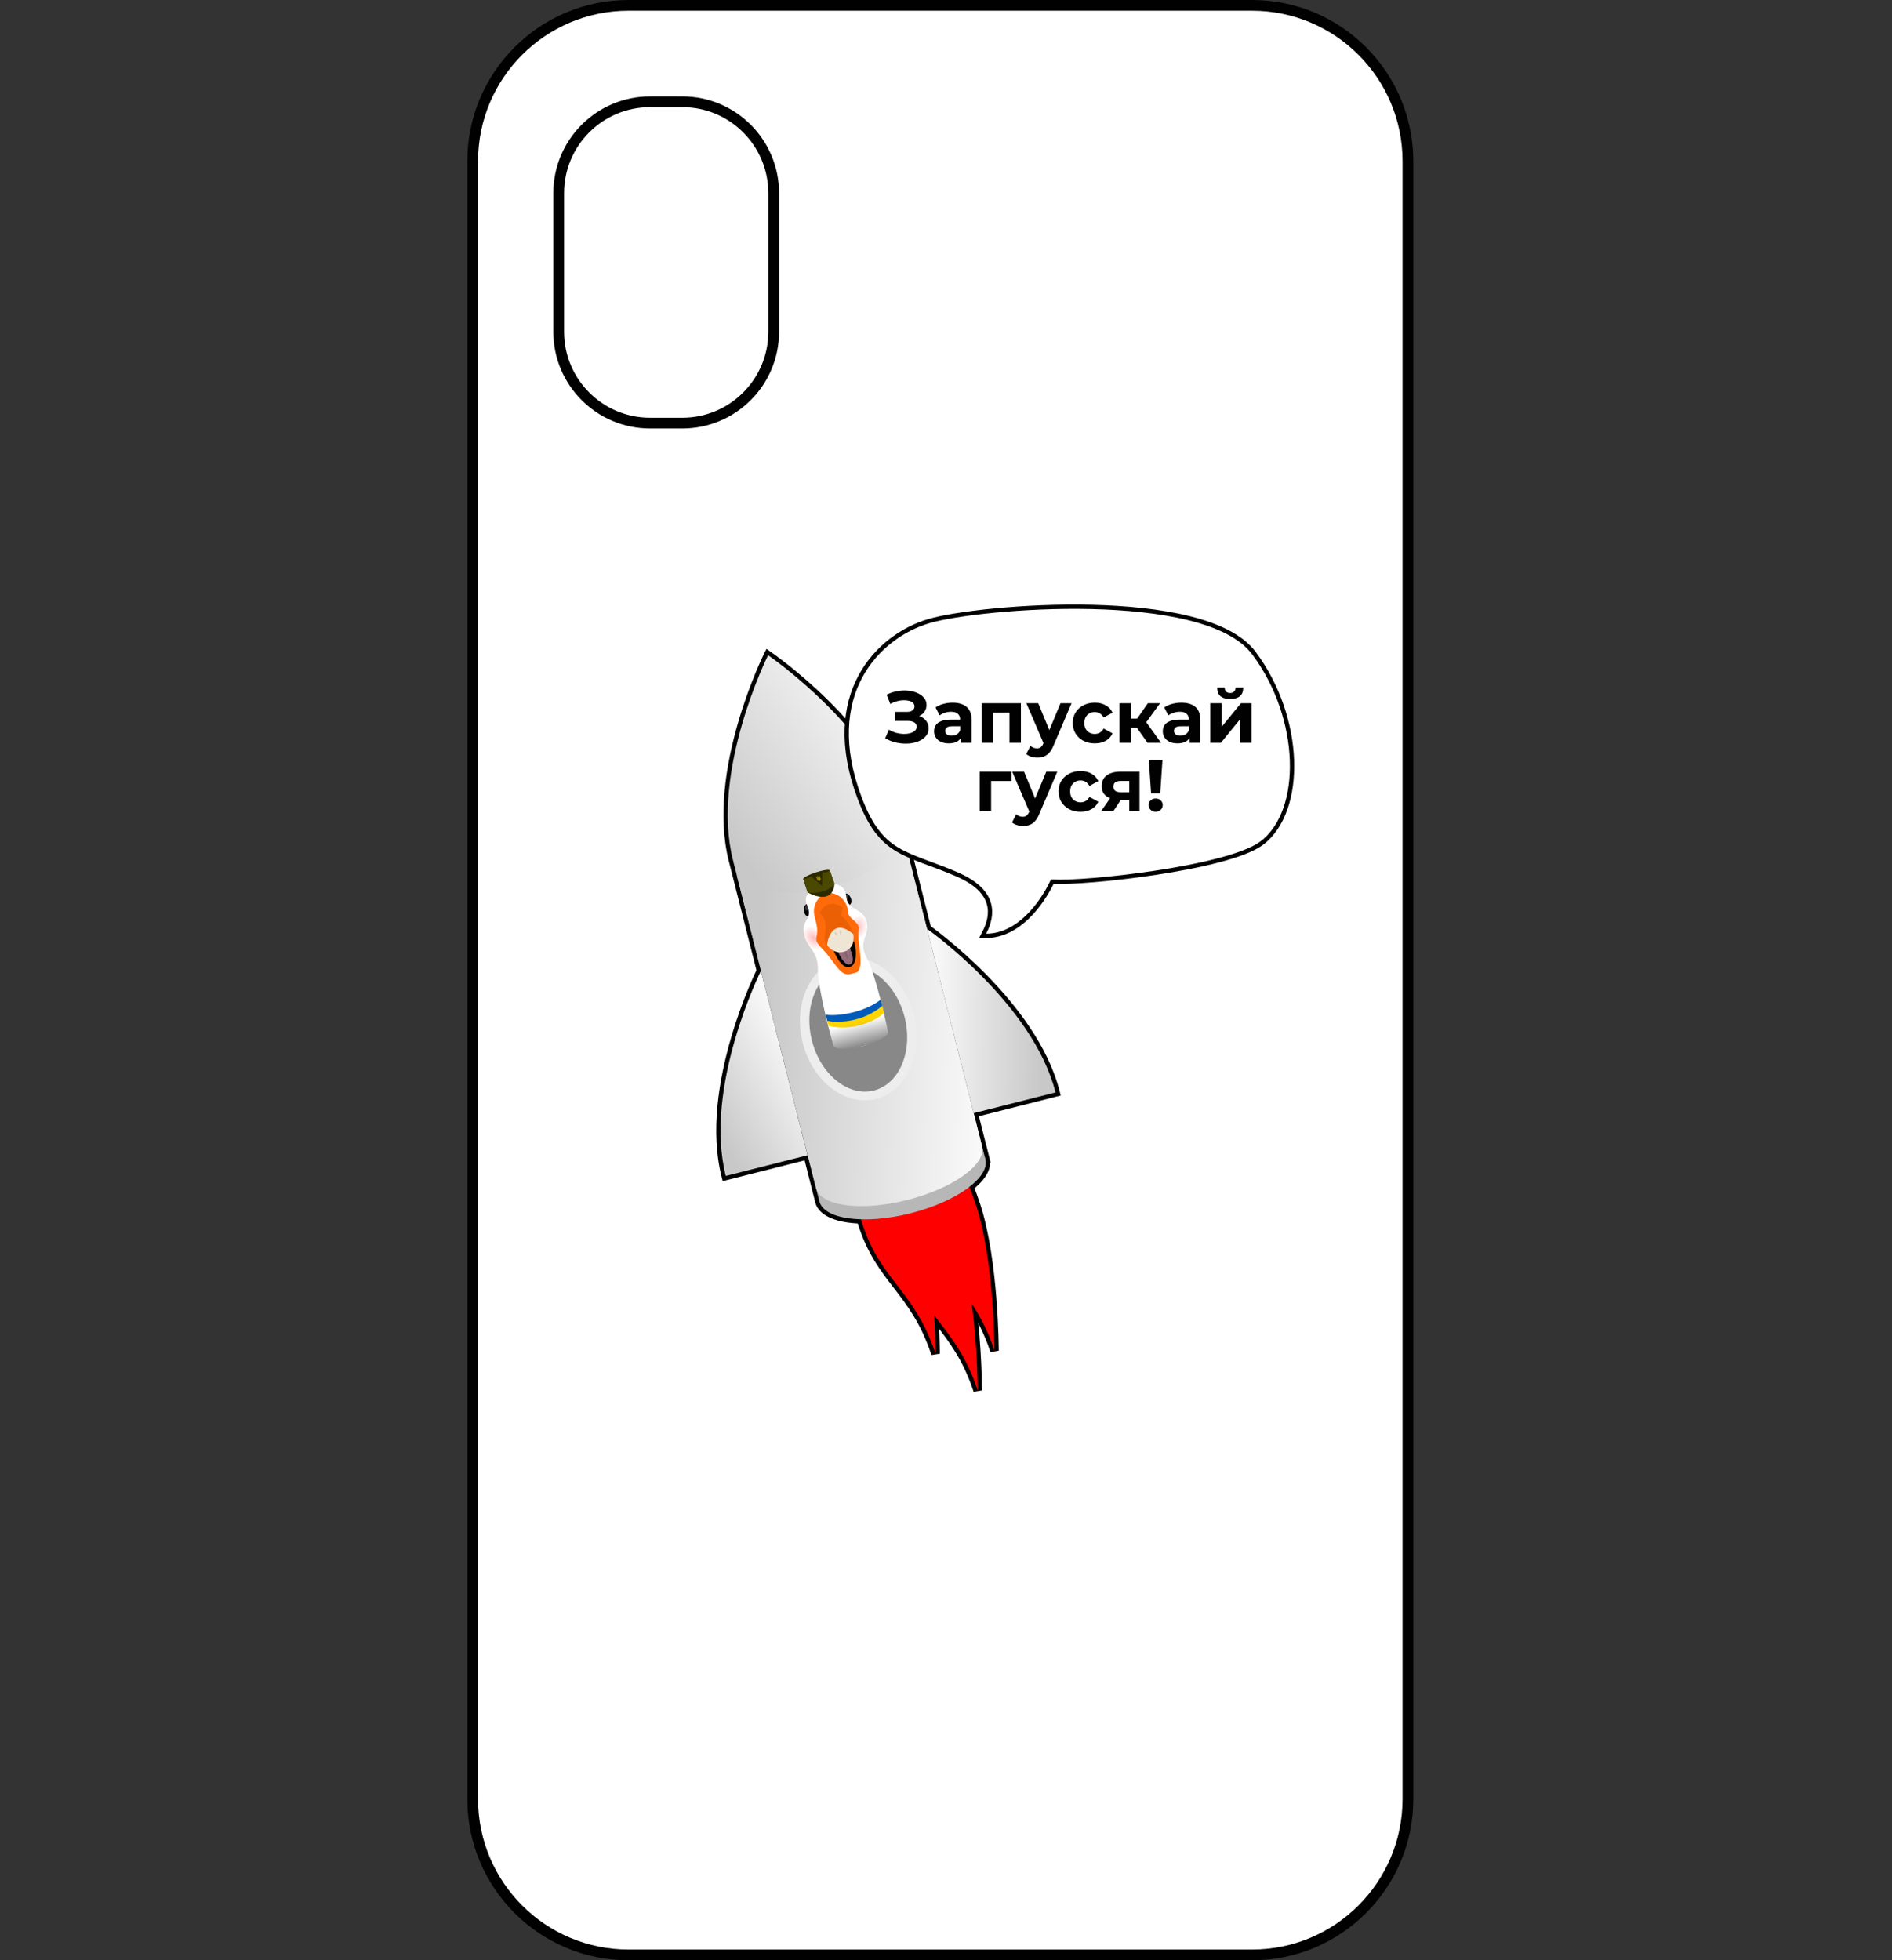 <svg width="166" height="172" viewBox="0 0 166 172" fill="none" xmlns="http://www.w3.org/2000/svg">
<rect x="0" y="0" width="166" height="172" fill="#333333" stroke="none"/>
<path d="M55.148 0.472H109.852C117.405 0.472 123.528 6.595 123.528 14.148V157.852C123.528 165.405 117.405 171.528 109.852 171.528H55.148C47.595 171.528 41.472 165.405 41.472 157.852V14.148C41.472 6.595 47.595 0.472 55.148 0.472Z" fill="white" stroke="#010101" stroke-width="0.943"/>
<path d="M57.035 8.931H59.865C64.293 8.931 67.882 12.52 67.882 16.948V29.107C67.882 33.535 64.293 37.124 59.865 37.124H57.035C52.608 37.124 49.019 33.535 49.019 29.107V23.027V16.948C49.019 12.52 52.608 8.931 57.035 8.931Z" stroke="#010101" stroke-width="0.943"/>
<g clip-path="url(#clip0_2_6139)">
<mask id="path-3-outside-1_2_6139" maskUnits="userSpaceOnUse" x="51.811" y="52.547" width="47.963" height="74.745" fill="black">
<rect fill="white" x="51.811" y="52.547" width="47.963" height="74.745"/>
<path fill-rule="evenodd" clip-rule="evenodd" d="M64.366 75.674C64.346 75.61 64.327 75.544 64.31 75.477C62.328 67.654 67.388 57.49 67.388 57.49C67.388 57.49 76.925 64.019 78.892 71.784C78.922 71.901 78.945 72.019 78.962 72.135L86.151 100.517C86.155 100.531 86.159 100.545 86.162 100.559C86.166 100.575 86.17 100.591 86.173 100.607L86.464 101.753L86.462 101.754C86.63 102.494 86.086 103.343 85.054 104.143C85.239 104.603 85.428 105.121 85.621 105.702C87.246 110.588 87.253 118.516 87.253 118.516C86.669 116.76 85.979 115.479 85.258 114.394C85.779 118.298 85.782 122.001 85.782 122.001C84.83 119.138 83.598 117.538 82.405 115.989L82.405 115.989L82.405 115.989L82.405 115.989L82.405 115.988L82.404 115.988L82.404 115.988L82.404 115.988L82.404 115.987C82.255 115.794 82.106 115.601 81.959 115.406C82.08 117.383 82.081 118.775 82.081 118.775C81.129 115.912 79.897 114.312 78.704 112.763C77.584 111.31 76.499 109.901 75.713 107.536C75.65 107.347 75.591 107.164 75.535 106.987C73.557 106.931 72.137 106.38 71.892 105.413C71.888 105.397 71.885 105.381 71.882 105.366L64.656 76.841L64.656 76.841L64.361 75.676L64.366 75.674ZM63.678 103.181L70.852 101.364L66.756 85.194C66.756 85.194 61.696 95.358 63.678 103.181ZM85.435 97.67L92.609 95.853C90.628 88.029 81.339 81.5 81.339 81.5L85.435 97.67Z"/>
</mask>
<path fill-rule="evenodd" clip-rule="evenodd" d="M64.366 75.674C64.346 75.61 64.327 75.544 64.31 75.477C62.328 67.654 67.388 57.49 67.388 57.49C67.388 57.49 76.925 64.019 78.892 71.784C78.922 71.901 78.945 72.019 78.962 72.135L86.151 100.517C86.155 100.531 86.159 100.545 86.162 100.559C86.166 100.575 86.17 100.591 86.173 100.607L86.464 101.753L86.462 101.754C86.63 102.494 86.086 103.343 85.054 104.143C85.239 104.603 85.428 105.121 85.621 105.702C87.246 110.588 87.253 118.516 87.253 118.516C86.669 116.76 85.979 115.479 85.258 114.394C85.779 118.298 85.782 122.001 85.782 122.001C84.83 119.138 83.598 117.538 82.405 115.989L82.405 115.989L82.405 115.989L82.405 115.989L82.405 115.988L82.404 115.988L82.404 115.988L82.404 115.988L82.404 115.987C82.255 115.794 82.106 115.601 81.959 115.406C82.08 117.383 82.081 118.775 82.081 118.775C81.129 115.912 79.897 114.312 78.704 112.763C77.584 111.31 76.499 109.901 75.713 107.536C75.65 107.347 75.591 107.164 75.535 106.987C73.557 106.931 72.137 106.38 71.892 105.413C71.888 105.397 71.885 105.381 71.882 105.366L64.656 76.841L64.656 76.841L64.361 75.676L64.366 75.674ZM63.678 103.181L70.852 101.364L66.756 85.194C66.756 85.194 61.696 95.358 63.678 103.181ZM85.435 97.67L92.609 95.853C90.628 88.029 81.339 81.5 81.339 81.5L85.435 97.67Z" fill="#8C8C8C"/>
<path d="M64.31 75.477L64.673 75.385L64.673 75.385L64.31 75.477ZM64.366 75.674L64.458 76.038L64.845 75.94L64.723 75.56L64.366 75.674ZM67.388 57.49L67.6 57.181L67.245 56.937L67.053 57.323L67.388 57.49ZM78.892 71.784L78.529 71.876L78.892 71.784ZM78.962 72.135L78.59 72.187L78.593 72.207L78.598 72.227L78.962 72.135ZM86.151 100.517L85.787 100.609L85.791 100.622L86.151 100.517ZM86.173 100.607L85.806 100.684L85.808 100.692L85.81 100.699L86.173 100.607ZM86.464 101.753L86.556 102.117L86.919 102.025L86.827 101.661L86.464 101.753ZM86.462 101.754L86.37 101.39L86.016 101.48L86.097 101.837L86.462 101.754ZM85.054 104.143L84.824 103.846L84.6 104.019L84.706 104.282L85.054 104.143ZM85.621 105.702L85.265 105.82L85.621 105.702ZM87.253 118.516L86.897 118.635L87.628 118.516L87.253 118.516ZM85.258 114.394L85.57 114.186L84.886 114.443L85.258 114.394ZM85.782 122.001L85.426 122.119L86.157 122L85.782 122.001ZM82.405 115.989L82.106 116.216L82.108 116.218L82.405 115.989ZM82.405 115.989L82.106 116.216L82.405 115.989ZM82.405 115.989L82.703 115.762L82.405 115.989ZM82.405 115.989L82.106 116.215L82.405 115.989ZM82.405 115.988L82.703 115.761L82.405 115.988ZM82.404 115.988L82.106 116.215L82.404 115.988ZM82.404 115.988L82.703 115.761L82.698 115.755L82.404 115.988ZM82.404 115.988L82.107 116.217L82.111 116.221L82.404 115.988ZM82.404 115.987L82.107 116.216L82.107 116.216L82.404 115.987ZM81.959 115.406L82.258 115.18L81.509 114.191L81.585 115.429L81.959 115.406ZM82.081 118.775L81.725 118.893L82.456 118.775L82.081 118.775ZM78.704 112.763L79.001 112.534L78.704 112.763ZM75.713 107.536L76.069 107.417L75.713 107.536ZM75.535 106.987L75.893 106.875L75.813 106.62L75.546 106.612L75.535 106.987ZM71.882 105.366L72.248 105.288L72.247 105.281L72.245 105.274L71.882 105.366ZM64.656 76.841L64.564 76.477L64.201 76.569L64.293 76.933L64.656 76.841ZM64.656 76.841L64.748 77.204L65.112 77.112L65.02 76.749L64.656 76.841ZM64.361 75.676L64.269 75.312L63.906 75.404L63.998 75.768L64.361 75.676ZM70.852 101.364L70.944 101.727L71.308 101.635L71.216 101.272L70.852 101.364ZM63.678 103.181L63.314 103.273L63.406 103.637L63.77 103.545L63.678 103.181ZM66.756 85.194L67.12 85.102L66.872 84.121L66.421 85.027L66.756 85.194ZM92.609 95.853L92.701 96.216L93.065 96.124L92.973 95.76L92.609 95.853ZM85.435 97.67L85.071 97.762L85.163 98.125L85.527 98.033L85.435 97.67ZM81.339 81.5L81.555 81.193L80.727 80.611L80.975 81.592L81.339 81.5ZM63.946 75.569C63.965 75.644 63.986 75.717 64.009 75.789L64.723 75.56C64.705 75.503 64.688 75.445 64.673 75.385L63.946 75.569ZM67.388 57.49C67.053 57.323 67.053 57.323 67.053 57.323C67.053 57.323 67.053 57.323 67.052 57.324C67.052 57.324 67.052 57.325 67.052 57.325C67.051 57.327 67.05 57.329 67.049 57.331C67.046 57.337 67.042 57.344 67.037 57.355C67.027 57.375 67.013 57.405 66.994 57.444C66.957 57.522 66.902 57.637 66.834 57.786C66.698 58.083 66.506 58.515 66.282 59.057C65.835 60.142 65.259 61.67 64.746 63.446C63.723 66.984 62.931 71.56 63.946 75.569L64.673 75.385C63.707 71.572 64.454 67.154 65.466 63.654C65.97 61.911 66.536 60.409 66.975 59.343C67.195 58.811 67.383 58.388 67.516 58.098C67.582 57.954 67.635 57.843 67.67 57.768C67.688 57.731 67.702 57.703 67.711 57.684C67.716 57.675 67.719 57.668 67.721 57.663C67.722 57.661 67.723 57.659 67.724 57.658C67.724 57.658 67.724 57.657 67.724 57.657C67.724 57.657 67.724 57.657 67.724 57.657C67.724 57.657 67.724 57.657 67.388 57.49ZM79.256 71.691C78.247 67.707 75.31 64.074 72.667 61.458C71.34 60.145 70.075 59.077 69.142 58.337C68.676 57.968 68.292 57.679 68.024 57.483C67.89 57.385 67.784 57.31 67.713 57.259C67.677 57.233 67.649 57.214 67.63 57.201C67.621 57.194 67.613 57.19 67.608 57.186C67.606 57.184 67.604 57.183 67.603 57.182C67.602 57.182 67.602 57.181 67.601 57.181C67.601 57.181 67.601 57.181 67.601 57.181C67.6 57.181 67.6 57.181 67.388 57.49C67.177 57.799 67.177 57.799 67.177 57.799C67.177 57.799 67.177 57.799 67.177 57.8C67.177 57.8 67.177 57.8 67.178 57.8C67.179 57.801 67.18 57.802 67.183 57.803C67.187 57.806 67.193 57.811 67.202 57.817C67.219 57.829 67.245 57.847 67.28 57.871C67.348 57.92 67.45 57.993 67.581 58.088C67.842 58.279 68.218 58.562 68.676 58.925C69.593 59.652 70.836 60.702 72.139 61.991C74.756 64.581 77.571 68.095 78.529 71.876L79.256 71.691ZM79.333 72.083C79.315 71.953 79.289 71.822 79.256 71.691L78.529 71.876C78.555 71.981 78.576 72.084 78.59 72.187L79.333 72.083ZM86.514 100.425L79.325 72.043L78.598 72.227L85.787 100.609L86.514 100.425ZM86.526 100.467C86.521 100.449 86.516 100.43 86.51 100.412L85.791 100.622C85.794 100.632 85.796 100.642 85.799 100.652L86.526 100.467ZM86.54 100.53C86.536 100.509 86.531 100.488 86.526 100.467L85.799 100.652C85.802 100.662 85.804 100.673 85.806 100.684L86.54 100.53ZM86.827 101.661L86.537 100.515L85.81 100.699L86.1 101.846L86.827 101.661ZM86.554 102.117L86.556 102.117L86.372 101.39L86.37 101.39L86.554 102.117ZM85.283 104.439C85.822 104.022 86.253 103.577 86.529 103.12C86.806 102.661 86.94 102.164 86.828 101.671L86.097 101.837C86.153 102.084 86.098 102.381 85.887 102.732C85.674 103.084 85.318 103.464 84.824 103.846L85.283 104.439ZM85.977 105.583C85.781 104.997 85.59 104.472 85.402 104.003L84.706 104.282C84.888 104.735 85.074 105.245 85.265 105.82L85.977 105.583ZM87.253 118.516C87.628 118.516 87.628 118.516 87.628 118.516C87.628 118.516 87.628 118.515 87.628 118.515C87.628 118.515 87.628 118.515 87.628 118.514C87.628 118.513 87.628 118.511 87.628 118.509C87.628 118.505 87.628 118.499 87.628 118.492C87.628 118.476 87.628 118.453 87.627 118.423C87.627 118.363 87.626 118.274 87.624 118.16C87.621 117.932 87.614 117.601 87.601 117.189C87.575 116.365 87.523 115.215 87.42 113.912C87.215 111.313 86.804 108.071 85.977 105.583L85.265 105.82C86.062 108.218 86.468 111.384 86.672 113.971C86.774 115.26 86.826 116.398 86.852 117.213C86.865 117.62 86.871 117.947 86.874 118.172C86.876 118.284 86.877 118.37 86.877 118.429C86.878 118.458 86.878 118.48 86.878 118.495C86.878 118.502 86.878 118.508 86.878 118.511C86.878 118.513 86.878 118.514 86.878 118.515C86.878 118.516 86.878 118.516 86.878 118.516C86.878 118.516 86.878 118.516 86.878 118.516C86.878 118.516 86.878 118.516 87.253 118.516ZM84.946 114.601C85.651 115.662 86.325 116.913 86.897 118.635L87.609 118.398C87.013 116.607 86.308 115.296 85.57 114.186L84.946 114.601ZM85.782 122.001C86.157 122 86.157 122 86.157 122C86.157 122 86.157 122 86.157 122C86.157 122 86.157 122 86.157 121.999C86.157 121.999 86.157 121.998 86.157 121.997C86.157 121.995 86.157 121.992 86.157 121.989C86.157 121.981 86.157 121.97 86.157 121.956C86.157 121.927 86.157 121.885 86.156 121.83C86.155 121.72 86.153 121.559 86.148 121.353C86.14 120.942 86.123 120.354 86.09 119.644C86.024 118.223 85.892 116.31 85.63 114.344L84.886 114.443C85.145 116.381 85.275 118.271 85.341 119.679C85.374 120.382 85.39 120.963 85.399 121.369C85.403 121.571 85.405 121.73 85.406 121.838C85.407 121.891 85.407 121.933 85.407 121.96C85.407 121.974 85.407 121.984 85.407 121.991C85.407 121.994 85.407 121.997 85.407 121.999C85.407 121.999 85.407 122 85.407 122C85.407 122.001 85.407 122.001 85.407 122.001C85.407 122.001 85.407 122.001 85.407 122.001C85.407 122.001 85.407 122.001 85.782 122.001ZM82.108 116.218C83.295 117.759 84.495 119.318 85.426 122.119L86.138 121.882C85.165 118.957 83.9 117.316 82.702 115.76L82.108 116.218ZM82.106 116.216L82.106 116.216L82.704 115.762L82.703 115.762L82.106 116.216ZM82.106 116.216L82.106 116.216L82.703 115.762L82.703 115.762L82.106 116.216ZM82.106 116.215L82.106 116.216L82.703 115.762L82.703 115.762L82.106 116.215ZM82.106 116.215L82.106 116.215L82.703 115.762L82.703 115.761L82.106 116.215ZM82.106 116.215L82.106 116.215L82.703 115.761L82.703 115.761L82.106 116.215ZM82.106 116.215L82.106 116.215L82.703 115.761L82.703 115.761L82.106 116.215ZM82.111 116.221L82.111 116.221L82.698 115.755L82.698 115.755L82.111 116.221ZM82.107 116.216L82.107 116.217L82.701 115.759L82.701 115.758L82.107 116.216ZM81.66 115.633C81.808 115.829 81.958 116.023 82.107 116.216L82.701 115.758C82.552 115.565 82.404 115.373 82.258 115.18L81.66 115.633ZM82.081 118.775C82.456 118.775 82.456 118.775 82.456 118.775C82.456 118.775 82.456 118.775 82.456 118.774C82.456 118.774 82.456 118.774 82.456 118.774C82.456 118.774 82.456 118.774 82.456 118.773C82.456 118.773 82.456 118.771 82.456 118.77C82.456 118.767 82.456 118.763 82.456 118.757C82.456 118.746 82.456 118.73 82.456 118.709C82.456 118.666 82.455 118.603 82.454 118.522C82.452 118.359 82.448 118.122 82.44 117.822C82.425 117.224 82.394 116.377 82.333 115.384L81.585 115.429C81.645 116.413 81.675 117.25 81.69 117.842C81.698 118.137 81.702 118.371 81.704 118.531C81.705 118.611 81.706 118.672 81.706 118.714C81.706 118.734 81.706 118.75 81.706 118.76C81.706 118.765 81.706 118.769 81.706 118.772C81.706 118.773 81.706 118.774 81.706 118.775C81.706 118.775 81.706 118.775 81.706 118.775C81.706 118.775 81.706 118.775 81.706 118.775C81.706 118.775 81.706 118.775 81.706 118.775C81.706 118.775 81.706 118.775 82.081 118.775ZM78.407 112.992C79.594 114.534 80.794 116.093 81.725 118.893L82.437 118.657C81.464 115.731 80.199 114.091 79.001 112.534L78.407 112.992ZM75.357 107.654C76.165 110.084 77.284 111.535 78.407 112.992L79.001 112.534C77.884 111.085 76.834 109.719 76.069 107.417L75.357 107.654ZM75.177 107.099C75.234 107.279 75.293 107.464 75.357 107.654L76.069 107.417C76.007 107.231 75.948 107.05 75.893 106.875L75.177 107.099ZM71.529 105.505C71.693 106.151 72.234 106.6 72.919 106.888C73.609 107.177 74.509 107.333 75.525 107.362L75.546 106.612C74.584 106.585 73.784 106.438 73.209 106.196C72.628 105.952 72.337 105.641 72.256 105.321L71.529 105.505ZM71.515 105.443C71.519 105.464 71.524 105.484 71.529 105.505L72.256 105.321C72.253 105.31 72.251 105.299 72.248 105.288L71.515 105.443ZM64.293 76.933L71.518 105.458L72.245 105.274L65.02 76.749L64.293 76.933ZM64.564 76.477L64.564 76.477L64.748 77.204L64.748 77.204L64.564 76.477ZM63.998 75.768L64.293 76.933L65.02 76.749L64.725 75.584L63.998 75.768ZM64.274 75.311L64.269 75.312L64.453 76.039L64.458 76.038L64.274 75.311ZM70.76 101L63.586 102.818L63.77 103.545L70.944 101.727L70.76 101ZM66.393 85.286L70.489 101.456L71.216 101.272L67.12 85.102L66.393 85.286ZM64.041 103.089C63.075 99.276 63.822 94.858 64.834 91.358C65.338 89.615 65.904 88.113 66.343 87.047C66.563 86.515 66.751 86.091 66.884 85.802C66.95 85.658 67.002 85.546 67.038 85.472C67.056 85.435 67.07 85.406 67.079 85.388C67.083 85.379 67.087 85.372 67.089 85.367C67.09 85.365 67.091 85.363 67.091 85.362C67.092 85.362 67.092 85.361 67.092 85.361C67.092 85.361 67.092 85.361 67.092 85.361C67.092 85.361 67.092 85.361 66.756 85.194C66.421 85.027 66.421 85.027 66.421 85.027C66.421 85.027 66.42 85.027 66.42 85.028C66.42 85.028 66.42 85.028 66.419 85.029C66.419 85.031 66.418 85.033 66.416 85.035C66.414 85.041 66.41 85.048 66.405 85.059C66.395 85.079 66.381 85.109 66.362 85.148C66.324 85.226 66.27 85.341 66.202 85.49C66.066 85.787 65.874 86.219 65.65 86.761C65.203 87.846 64.627 89.374 64.114 91.15C63.091 94.688 62.298 99.263 63.314 103.273L64.041 103.089ZM92.517 95.489L85.343 97.306L85.527 98.033L92.701 96.216L92.517 95.489ZM81.339 81.5C81.123 81.807 81.123 81.807 81.123 81.807C81.123 81.807 81.123 81.807 81.123 81.807C81.124 81.807 81.124 81.807 81.124 81.808C81.125 81.808 81.127 81.809 81.129 81.811C81.133 81.814 81.139 81.818 81.148 81.824C81.165 81.836 81.19 81.854 81.223 81.879C81.29 81.927 81.389 82 81.516 82.096C81.771 82.287 82.138 82.569 82.584 82.933C83.478 83.661 84.691 84.712 85.964 86.006C88.519 88.602 91.28 92.131 92.246 95.945L92.973 95.76C91.957 91.751 89.082 88.104 86.498 85.479C85.201 84.162 83.968 83.092 83.058 82.352C82.603 81.981 82.228 81.692 81.967 81.496C81.836 81.398 81.734 81.323 81.664 81.272C81.629 81.246 81.602 81.227 81.583 81.214C81.574 81.207 81.567 81.202 81.562 81.199C81.56 81.197 81.558 81.196 81.557 81.195C81.556 81.194 81.555 81.194 81.555 81.194C81.555 81.193 81.555 81.193 81.555 81.193C81.555 81.193 81.555 81.193 81.339 81.5ZM85.798 97.578L81.702 81.408L80.975 81.592L85.071 97.762L85.798 97.578Z" fill="#010101" mask="url(#path-3-outside-1_2_6139)"/>
<ellipse cx="75.305" cy="90.274" rx="5.026" ry="6.343" transform="rotate(-14.214 75.305 90.274)" fill="white"/>
<ellipse cx="75.303" cy="90.274" rx="4.194" ry="5.581" transform="rotate(-14.214 75.303 90.274)" fill="white"/>
<ellipse cx="70.865" cy="79.858" rx="0.339" ry="0.533" transform="rotate(-4.573 70.865 79.858)" fill="white"/>
<ellipse cx="0.339" cy="0.533" rx="0.339" ry="0.533" transform="matrix(-0.918 0.396 0.396 0.918 74.424 78.28)" fill="white"/>
<path fill-rule="evenodd" clip-rule="evenodd" d="M72.176 77.594C71.527 77.764 70.346 78.363 70.804 79.407C71.112 80.106 70.939 80.416 70.751 80.751C70.589 81.04 70.417 81.348 70.536 81.943C70.644 82.484 70.883 82.822 71.121 83.159C71.449 83.622 71.776 84.084 71.761 85.07C71.74 86.432 72.647 90.091 73.118 91.733L75.534 91.121L75.534 91.121L77.917 90.529C77.565 88.857 76.698 85.225 76.042 84.031C75.58 83.189 75.749 82.671 75.918 82.154C76.048 81.754 76.178 81.354 76.015 80.807C75.841 80.222 75.465 80.007 75.104 79.8C74.69 79.563 74.295 79.337 74.239 78.578C74.157 77.442 72.834 77.464 72.181 77.617L72.176 77.594Z" fill="white"/>
<ellipse cx="0.819" cy="1.154" rx="0.819" ry="1.154" transform="matrix(-0.774 0.634 0.634 0.774 71.287 80.891)" fill="white"/>
<ellipse cx="0.819" cy="1.154" rx="0.819" ry="1.154" transform="matrix(-0.947 -0.322 -0.322 0.947 76.381 80.58)" fill="white"/>
<path d="M77.262 87.723C75.722 88.898 73.393 89.19 72.44 89.029L72.592 89.593C74.782 90.103 76.702 88.921 77.412 88.282L77.262 87.723Z" fill="white"/>
<path d="M77.411 88.263C75.59 89.754 73.541 89.735 72.584 89.585L72.713 90.024C74.913 90.509 76.863 89.536 77.56 88.888L77.411 88.263Z" fill="white"/>
<ellipse opacity="0.2" cx="74.264" cy="78.737" rx="0.152" ry="0.239" transform="rotate(10.108 74.264 78.737)" fill="white"/>
<ellipse opacity="0.2" cx="70.795" cy="79.653" rx="0.152" ry="0.239" transform="rotate(10.108 70.795 79.653)" fill="white"/>
<path d="M71.505 80.574C71.023 78.957 72.525 78.295 72.523 78.317C74.206 78.348 74.414 79.793 74.41 80.015C74.398 80.628 75.481 80.898 75.344 81.567C75.207 82.237 75.52 83.482 75.501 84.41C75.489 84.979 75.32 85.227 75.178 85.315C75.219 85.305 75.203 85.311 75.162 85.324C75.125 85.344 75.09 85.354 75.062 85.355C75.099 85.344 75.136 85.333 75.162 85.324C75.167 85.321 75.173 85.318 75.178 85.315C75.124 85.328 74.97 85.369 74.639 85.46C73.704 85.717 73.339 84.498 72.178 83.289C71.018 82.08 72.106 82.596 71.505 80.574Z" fill="white"/>
<path d="M74.493 84.86C73.724 84.981 73.067 83.372 72.834 82.553C73.271 82.336 74.238 81.945 74.609 82.112C75.072 82.321 75.453 84.709 74.493 84.86Z" fill="white"/>
<path d="M74.59 84.611C75.1 84.414 74.648 83.303 74.358 82.772L73.336 83.026C73.541 83.636 74.08 84.807 74.59 84.611Z" fill="white"/>
<path d="M74.43 84.213C74.519 84.108 74.078 83.007 73.846 82.47L73.627 82.55C73.857 83.148 74.341 84.318 74.43 84.213Z" fill="white"/>
<path d="M72.368 81.994C72.607 80.787 72.162 80.261 71.91 80.149C72.441 78.909 73.502 79.292 73.966 79.638C73.63 80.845 73.866 79.888 74.659 81.425C75.294 82.654 74.542 83.313 74.086 83.488C73.414 83.493 72.129 83.201 72.368 81.994Z" fill="white"/>
<path d="M74.861 81.955C73.252 80.618 72.661 82.035 72.566 82.911C72.758 83.213 73.336 83.751 74.119 83.486C74.901 83.222 74.94 82.355 74.861 81.955Z" fill="white"/>
<path d="M73.467 82.082C73.419 81.946 73.308 81.7 73.246 81.805C73.183 81.909 73.367 82.033 73.467 82.082Z" fill="white"/>
<path d="M73.731 82.017C73.687 81.879 73.628 81.616 73.741 81.662C73.853 81.708 73.781 81.918 73.731 82.017Z" fill="white"/>
<path d="M72.801 76.364L73.204 77.531C72.706 78.321 71.441 78.391 70.87 78.327L70.477 77.132L72.801 76.364Z" fill="white"/>
<path d="M73.203 77.531C73.212 78.213 72.73 79.272 70.869 78.317L73.203 77.531Z" fill="white"/>
<ellipse cx="71.641" cy="76.747" rx="1.226" ry="0.211" transform="rotate(-17.973 71.641 76.747)" fill="white"/>
<path d="M71.614 76.936C71.621 76.937 71.626 76.938 71.631 76.939C71.674 76.95 71.704 76.971 71.727 77.008C71.737 77.023 71.745 77.04 71.754 77.056C71.761 77.071 71.769 77.085 71.776 77.099C71.779 77.103 71.779 77.105 71.775 77.107C71.766 77.112 71.759 77.119 71.759 77.13C71.759 77.139 71.763 77.147 71.771 77.151C71.778 77.156 71.787 77.156 71.795 77.153C71.799 77.151 71.802 77.148 71.802 77.144C71.808 77.107 71.805 77.071 71.796 77.036C71.788 77.006 71.775 76.979 71.763 76.952C71.756 76.936 71.75 76.92 71.743 76.905C71.738 76.895 71.734 76.886 71.733 76.875C71.732 76.864 71.733 76.854 71.736 76.843C71.746 76.847 71.755 76.854 71.76 76.863C71.766 76.872 71.77 76.881 71.774 76.89C71.778 76.9 71.781 76.91 71.785 76.92C71.794 76.947 71.803 76.973 71.813 76.999C71.831 77.041 71.857 77.077 71.894 77.105C71.898 77.109 71.903 77.109 71.908 77.106C71.921 77.1 71.926 77.085 71.921 77.073C71.917 77.061 71.903 77.055 71.889 77.06C71.885 77.061 71.884 77.06 71.883 77.056C71.877 77.034 71.871 77.013 71.865 76.992C71.859 76.968 71.851 76.944 71.852 76.919C71.853 76.885 71.864 76.858 71.883 76.831C71.885 76.829 71.886 76.827 71.888 76.824C71.889 76.827 71.89 76.828 71.891 76.83C71.933 76.937 71.974 77.04 72.016 77.148C72.019 77.154 72.019 77.154 72.013 77.156C71.991 77.165 71.969 77.174 71.948 77.183C71.944 77.184 71.942 77.186 71.943 77.19C71.948 77.222 71.943 77.253 71.927 77.281C71.923 77.287 71.921 77.294 71.918 77.3C71.9 77.291 71.878 77.288 71.861 77.275C71.847 77.265 71.835 77.253 71.825 77.238C71.823 77.235 71.821 77.234 71.817 77.236C71.795 77.245 71.773 77.254 71.751 77.263C71.747 77.264 71.745 77.264 71.743 77.26C71.701 77.152 71.659 77.048 71.617 76.94C71.616 76.94 71.615 76.939 71.614 76.936ZM71.658 76.975C71.658 76.976 71.657 76.976 71.656 76.977C71.657 76.978 71.658 76.98 71.659 76.982C71.679 77.034 71.698 77.082 71.719 77.134C71.722 77.142 71.722 77.142 71.731 77.139C71.734 77.138 71.736 77.136 71.735 77.132C71.734 77.121 71.738 77.11 71.745 77.102C71.748 77.098 71.747 77.095 71.745 77.091C71.735 77.073 71.725 77.055 71.716 77.037C71.706 77.017 71.695 77.004 71.679 76.991C71.672 76.985 71.665 76.981 71.658 76.975ZM71.885 76.883C71.885 76.884 71.884 76.884 71.884 76.884C71.883 76.887 71.882 76.89 71.882 76.892C71.877 76.913 71.874 76.93 71.879 76.951C71.885 76.977 71.893 77.003 71.9 77.029C71.9 77.033 71.902 77.035 71.906 77.035C71.917 77.037 71.927 77.042 71.934 77.051C71.938 77.055 71.941 77.055 71.948 77.05C71.952 77.048 71.949 77.045 71.948 77.042C71.927 76.99 71.908 76.941 71.887 76.888C71.887 76.886 71.886 76.885 71.885 76.883ZM71.8 77.177C71.799 77.177 71.797 77.178 71.795 77.178C71.776 77.181 71.759 77.178 71.747 77.162C71.745 77.16 71.743 77.159 71.741 77.161C71.739 77.162 71.737 77.162 71.735 77.163C71.732 77.164 71.732 77.166 71.733 77.169C71.741 77.189 71.749 77.21 71.758 77.231C71.758 77.232 71.761 77.234 71.763 77.234C71.778 77.228 71.793 77.222 71.808 77.215C71.809 77.215 71.81 77.212 71.81 77.211C71.807 77.2 71.804 77.189 71.8 77.177ZM71.918 77.129C71.924 77.14 71.929 77.15 71.935 77.16C71.936 77.163 71.938 77.162 71.941 77.161C71.954 77.156 71.968 77.15 71.982 77.144C71.987 77.142 71.987 77.14 71.986 77.136C71.978 77.118 71.971 77.099 71.963 77.08C71.96 77.072 71.96 77.072 71.951 77.075C71.949 77.076 71.947 77.077 71.947 77.08C71.949 77.099 71.94 77.112 71.927 77.123C71.924 77.126 71.921 77.127 71.918 77.129ZM71.829 77.075C71.83 77.099 71.83 77.123 71.826 77.147C71.837 77.15 71.847 77.152 71.857 77.154C71.859 77.154 71.861 77.153 71.862 77.151C71.868 77.144 71.872 77.136 71.878 77.129C71.879 77.126 71.879 77.125 71.877 77.123C71.86 77.11 71.846 77.095 71.832 77.078C71.831 77.077 71.83 77.076 71.829 77.075ZM71.847 77.224C71.852 77.239 71.878 77.262 71.888 77.262C71.889 77.261 71.889 77.261 71.889 77.261C71.883 77.246 71.878 77.232 71.872 77.218C71.871 77.217 71.869 77.216 71.868 77.216C71.861 77.218 71.854 77.221 71.847 77.224ZM71.912 77.253C71.921 77.241 71.923 77.206 71.917 77.195C71.911 77.198 71.904 77.201 71.898 77.203C71.894 77.204 71.894 77.206 71.895 77.21C71.9 77.221 71.904 77.233 71.909 77.245C71.91 77.247 71.911 77.25 71.912 77.253ZM71.848 77.198C71.851 77.197 71.855 77.196 71.859 77.194C71.86 77.193 71.861 77.19 71.861 77.189C71.854 77.178 71.842 77.17 71.829 77.172C71.827 77.173 71.826 77.174 71.826 77.177C71.828 77.185 71.83 77.192 71.832 77.201C71.833 77.204 71.835 77.204 71.838 77.203C71.841 77.201 71.844 77.2 71.848 77.198ZM71.898 77.178C71.902 77.176 71.905 77.175 71.908 77.174C71.912 77.173 71.913 77.171 71.911 77.167C71.907 77.161 71.904 77.154 71.9 77.147C71.898 77.144 71.896 77.144 71.893 77.147C71.884 77.154 71.879 77.169 71.883 77.18C71.883 77.181 71.886 77.182 71.887 77.182C71.891 77.181 71.895 77.179 71.898 77.178Z" fill="white"/>
<path d="M72.801 76.364L73.204 77.531C72.706 78.321 71.441 78.391 70.87 78.327L70.477 77.132C70.477 77.132 70.677 77.111 70.799 77.072C70.945 77.025 71.151 76.899 71.151 76.899L72.135 77.728L72.157 76.522C72.157 76.522 72.374 76.562 72.506 76.528C72.633 76.496 72.801 76.364 72.801 76.364Z" fill="white"/>
<ellipse cx="75.516" cy="91.128" rx="2.475" ry="0.675" transform="rotate(-14.214 75.516 91.128)" fill="white"/>
<rect x="72.527" y="90.338" width="5.55" height="2.175" transform="rotate(-14.214 72.527 90.338)" fill="white"/>
<path d="M79.414 110.761C77.789 105.875 78.589 104.741 79.897 104.306C81.205 103.871 82.525 104.3 84.15 109.186C85.775 114.072 85.782 122.001 85.782 122.001C83.936 116.451 81.039 115.648 79.414 110.761Z" fill="#FF0000"/>
<path d="M80.885 107.277C79.26 102.391 80.06 101.256 81.368 100.821C82.675 100.386 83.996 100.815 85.621 105.702C87.246 110.588 87.253 118.516 87.253 118.516C85.407 112.967 82.51 112.163 80.885 107.277Z" fill="#FF0000"/>
<path d="M75.713 107.536C74.088 102.649 74.888 101.515 76.196 101.08C77.504 100.645 78.824 101.074 80.449 105.96C82.074 110.847 82.081 118.775 82.081 118.775C80.235 113.226 77.338 112.422 75.713 107.536Z" fill="#FF0000"/>
<rect x="64.656" y="76.841" width="15.023" height="29.505" transform="rotate(-14.214 64.656 76.841)" fill="#B7B7B7"/>
<ellipse cx="79.174" cy="103.568" rx="7.511" ry="2.975" transform="rotate(-14.214 79.174 103.568)" fill="#B7B7B7"/>
<path fill-rule="evenodd" clip-rule="evenodd" d="M78.924 71.987L64.361 75.676L71.606 104.277L71.607 104.277C72.046 105.846 75.614 106.3 79.611 105.287C83.633 104.269 86.566 102.152 86.162 100.559C86.159 100.545 86.155 100.531 86.151 100.517L78.924 71.987Z" fill="url(#paint0_linear_2_6139)"/>
<path d="M64.31 75.477C65.748 81.156 80.331 77.462 78.892 71.784C76.926 64.019 67.389 57.49 67.389 57.49C67.389 57.49 62.328 67.654 64.31 75.477Z" fill="url(#paint1_linear_2_6139)"/>
<path d="M63.678 103.181L70.852 101.364L66.757 85.194C66.757 85.194 61.696 95.358 63.678 103.181Z" fill="url(#paint2_linear_2_6139)"/>
<path d="M92.609 95.853L85.435 97.67L81.339 81.5C81.339 81.5 90.628 88.029 92.609 95.853Z" fill="url(#paint3_linear_2_6139)"/>
<ellipse cx="75.305" cy="90.274" rx="5.026" ry="6.343" transform="rotate(-14.214 75.305 90.274)" fill="#EDEDED"/>
<ellipse cx="75.303" cy="90.274" rx="4.194" ry="5.581" transform="rotate(-14.214 75.303 90.274)" fill="#888888"/>
<ellipse cx="70.865" cy="79.858" rx="0.339" ry="0.533" transform="rotate(-4.573 70.865 79.858)" fill="#010101"/>
<ellipse cx="0.339" cy="0.533" rx="0.339" ry="0.533" transform="matrix(-0.918 0.396 0.396 0.918 74.424 78.28)" fill="#010101"/>
<path fill-rule="evenodd" clip-rule="evenodd" d="M72.176 77.594C71.527 77.764 70.346 78.363 70.804 79.407C71.112 80.106 70.939 80.416 70.751 80.751C70.589 81.04 70.417 81.348 70.536 81.943C70.644 82.484 70.883 82.822 71.121 83.159C71.449 83.622 71.776 84.084 71.761 85.07C71.74 86.432 72.647 90.091 73.118 91.733L75.534 91.121L75.534 91.121L77.917 90.529C77.565 88.857 76.698 85.225 76.042 84.031C75.58 83.189 75.749 82.671 75.918 82.154C76.048 81.754 76.178 81.354 76.015 80.807C75.841 80.222 75.465 80.007 75.104 79.8C74.69 79.563 74.295 79.337 74.239 78.578C74.157 77.442 72.834 77.464 72.181 77.617L72.176 77.594Z" fill="white"/>
<ellipse cx="0.819" cy="1.154" rx="0.819" ry="1.154" transform="matrix(-0.774 0.634 0.634 0.774 71.287 80.891)" fill="url(#paint4_radial_2_6139)"/>
<ellipse cx="0.819" cy="1.154" rx="0.819" ry="1.154" transform="matrix(-0.947 -0.322 -0.322 0.947 76.381 80.58)" fill="url(#paint5_radial_2_6139)"/>
<path d="M77.262 87.723C75.722 88.898 73.393 89.19 72.44 89.029L72.592 89.593C74.782 90.103 76.702 88.921 77.412 88.282L77.262 87.723Z" fill="#005BBB"/>
<path d="M77.411 88.263C75.59 89.754 73.541 89.735 72.584 89.585L72.713 90.024C74.913 90.509 76.863 89.536 77.56 88.888L77.411 88.263Z" fill="#FFD500"/>
<ellipse opacity="0.2" cx="74.264" cy="78.737" rx="0.152" ry="0.239" transform="rotate(10.108 74.264 78.737)" fill="white"/>
<ellipse opacity="0.2" cx="70.795" cy="79.653" rx="0.152" ry="0.239" transform="rotate(10.108 70.795 79.653)" fill="white"/>
<path d="M71.505 80.574C71.023 78.957 72.525 78.295 72.523 78.317C74.206 78.348 74.414 79.793 74.41 80.015C74.398 80.628 75.481 80.898 75.344 81.567C75.207 82.237 75.52 83.482 75.501 84.41C75.489 84.979 75.32 85.227 75.178 85.315C75.219 85.305 75.203 85.311 75.162 85.324C75.125 85.344 75.09 85.354 75.062 85.355C75.099 85.344 75.136 85.333 75.162 85.324C75.167 85.321 75.173 85.318 75.178 85.315C75.124 85.328 74.97 85.369 74.639 85.46C73.704 85.717 73.339 84.498 72.178 83.289C71.018 82.08 72.106 82.596 71.505 80.574Z" fill="#FF6B0A"/>
<path d="M74.493 84.86C73.724 84.981 73.067 83.372 72.834 82.553C73.271 82.336 74.238 81.945 74.609 82.112C75.072 82.321 75.453 84.709 74.493 84.86Z" fill="#010101"/>
<path d="M74.59 84.611C75.1 84.414 74.648 83.303 74.358 82.772L73.336 83.026C73.541 83.636 74.08 84.807 74.59 84.611Z" fill="#956C7C"/>
<path d="M74.43 84.213C74.519 84.108 74.078 83.007 73.846 82.47L73.627 82.55C73.857 83.148 74.341 84.318 74.43 84.213Z" fill="#86616F"/>
<path d="M72.368 81.994C72.607 80.787 72.162 80.261 71.91 80.149C72.441 78.909 73.502 79.292 73.966 79.638C73.63 80.845 73.866 79.888 74.659 81.425C75.294 82.654 74.542 83.313 74.086 83.488C73.414 83.493 72.129 83.201 72.368 81.994Z" fill="#EB6005"/>
<path d="M74.861 81.955C73.252 80.618 72.661 82.035 72.566 82.911C72.758 83.213 73.336 83.751 74.119 83.486C74.901 83.222 74.94 82.355 74.861 81.955Z" fill="#EFE5D5"/>
<path d="M73.467 82.082C73.419 81.946 73.308 81.7 73.246 81.805C73.183 81.909 73.367 82.033 73.467 82.082Z" fill="#DACAB0"/>
<path d="M73.731 82.017C73.687 81.879 73.628 81.616 73.741 81.662C73.853 81.708 73.781 81.918 73.731 82.017Z" fill="#DACAB0"/>
<path d="M72.801 76.364L73.204 77.531C72.706 78.321 71.441 78.391 70.87 78.327L70.477 77.132L72.801 76.364Z" fill="#2B2900"/>
<path d="M73.203 77.531C73.212 78.213 72.73 79.272 70.869 78.317L73.203 77.531Z" fill="#2B2900"/>
<ellipse cx="71.641" cy="76.747" rx="1.226" ry="0.211" transform="rotate(-17.973 71.641 76.747)" fill="#2B2900"/>
<path d="M71.614 76.936C71.621 76.937 71.626 76.938 71.631 76.939C71.674 76.95 71.704 76.971 71.727 77.008C71.737 77.023 71.745 77.04 71.754 77.056C71.761 77.071 71.769 77.085 71.776 77.099C71.779 77.103 71.779 77.105 71.775 77.107C71.766 77.112 71.759 77.119 71.759 77.13C71.759 77.139 71.763 77.147 71.771 77.151C71.778 77.156 71.787 77.156 71.795 77.153C71.799 77.151 71.802 77.148 71.802 77.144C71.808 77.107 71.805 77.071 71.796 77.036C71.788 77.006 71.775 76.979 71.763 76.952C71.756 76.936 71.75 76.92 71.743 76.905C71.738 76.895 71.734 76.886 71.733 76.875C71.732 76.864 71.733 76.854 71.736 76.843C71.746 76.847 71.755 76.854 71.76 76.863C71.766 76.872 71.77 76.881 71.774 76.89C71.778 76.9 71.781 76.91 71.785 76.92C71.794 76.947 71.803 76.973 71.813 76.999C71.831 77.041 71.857 77.077 71.894 77.105C71.898 77.109 71.903 77.109 71.908 77.106C71.921 77.1 71.926 77.085 71.921 77.073C71.917 77.061 71.903 77.055 71.889 77.06C71.885 77.061 71.884 77.06 71.883 77.056C71.877 77.034 71.871 77.013 71.865 76.992C71.859 76.968 71.851 76.944 71.852 76.919C71.853 76.885 71.864 76.858 71.883 76.831C71.885 76.829 71.886 76.827 71.888 76.824C71.889 76.827 71.89 76.828 71.891 76.83C71.933 76.937 71.974 77.04 72.016 77.148C72.019 77.154 72.019 77.154 72.013 77.156C71.991 77.165 71.969 77.174 71.948 77.183C71.944 77.184 71.942 77.186 71.943 77.19C71.948 77.222 71.943 77.253 71.927 77.281C71.923 77.287 71.921 77.294 71.918 77.3C71.9 77.291 71.878 77.288 71.861 77.275C71.847 77.265 71.835 77.253 71.825 77.238C71.823 77.235 71.821 77.234 71.817 77.236C71.795 77.245 71.773 77.254 71.751 77.263C71.747 77.264 71.745 77.264 71.743 77.26C71.701 77.152 71.659 77.048 71.617 76.94C71.616 76.94 71.615 76.939 71.614 76.936ZM71.658 76.975C71.658 76.976 71.657 76.976 71.656 76.977C71.657 76.978 71.658 76.98 71.659 76.982C71.679 77.034 71.698 77.082 71.719 77.134C71.722 77.142 71.722 77.142 71.731 77.139C71.734 77.138 71.736 77.136 71.735 77.132C71.734 77.121 71.738 77.11 71.745 77.102C71.748 77.098 71.747 77.095 71.745 77.091C71.735 77.073 71.725 77.055 71.716 77.037C71.706 77.017 71.695 77.004 71.679 76.991C71.672 76.985 71.665 76.981 71.658 76.975ZM71.885 76.883C71.885 76.884 71.884 76.884 71.884 76.884C71.883 76.887 71.882 76.89 71.882 76.892C71.877 76.913 71.874 76.93 71.879 76.951C71.885 76.977 71.893 77.003 71.9 77.029C71.9 77.033 71.902 77.035 71.906 77.035C71.917 77.037 71.927 77.042 71.934 77.051C71.938 77.055 71.941 77.055 71.948 77.05C71.952 77.048 71.949 77.045 71.948 77.042C71.927 76.99 71.908 76.941 71.887 76.888C71.887 76.886 71.886 76.885 71.885 76.883ZM71.8 77.177C71.799 77.177 71.797 77.178 71.795 77.178C71.776 77.181 71.759 77.178 71.747 77.162C71.745 77.16 71.743 77.159 71.741 77.161C71.739 77.162 71.737 77.162 71.735 77.163C71.732 77.164 71.732 77.166 71.733 77.169C71.741 77.189 71.749 77.21 71.758 77.231C71.758 77.232 71.761 77.234 71.763 77.234C71.778 77.228 71.793 77.222 71.808 77.215C71.809 77.215 71.81 77.212 71.81 77.211C71.807 77.2 71.804 77.189 71.8 77.177ZM71.918 77.129C71.924 77.14 71.929 77.15 71.935 77.16C71.936 77.163 71.938 77.162 71.941 77.161C71.954 77.156 71.968 77.15 71.982 77.144C71.987 77.142 71.987 77.14 71.986 77.136C71.978 77.118 71.971 77.099 71.963 77.08C71.96 77.072 71.96 77.072 71.951 77.075C71.949 77.076 71.947 77.077 71.947 77.08C71.949 77.099 71.94 77.112 71.927 77.123C71.924 77.126 71.921 77.127 71.918 77.129ZM71.829 77.075C71.83 77.099 71.83 77.123 71.826 77.147C71.837 77.15 71.847 77.152 71.857 77.154C71.859 77.154 71.861 77.153 71.862 77.151C71.868 77.144 71.872 77.136 71.878 77.129C71.879 77.126 71.879 77.125 71.877 77.123C71.86 77.11 71.846 77.095 71.832 77.078C71.831 77.077 71.83 77.076 71.829 77.075ZM71.847 77.224C71.852 77.239 71.878 77.262 71.888 77.262C71.889 77.261 71.889 77.261 71.889 77.261C71.883 77.246 71.878 77.232 71.872 77.218C71.871 77.217 71.869 77.216 71.868 77.216C71.861 77.218 71.854 77.221 71.847 77.224ZM71.912 77.253C71.921 77.241 71.923 77.206 71.917 77.195C71.911 77.198 71.904 77.201 71.898 77.203C71.894 77.204 71.894 77.206 71.895 77.21C71.9 77.221 71.904 77.233 71.909 77.245C71.91 77.247 71.911 77.25 71.912 77.253ZM71.848 77.198C71.851 77.197 71.855 77.196 71.859 77.194C71.86 77.193 71.861 77.19 71.861 77.189C71.854 77.178 71.842 77.17 71.829 77.172C71.827 77.173 71.826 77.174 71.826 77.177C71.828 77.185 71.83 77.192 71.832 77.201C71.833 77.204 71.835 77.204 71.838 77.203C71.841 77.201 71.844 77.2 71.848 77.198ZM71.898 77.178C71.902 77.176 71.905 77.175 71.908 77.174C71.912 77.173 71.913 77.171 71.911 77.167C71.907 77.161 71.904 77.154 71.9 77.147C71.898 77.144 71.896 77.144 71.893 77.147C71.884 77.154 71.879 77.169 71.883 77.18C71.883 77.181 71.886 77.182 71.887 77.182C71.891 77.181 71.895 77.179 71.898 77.178Z" fill="#FFD500"/>
<path d="M72.801 76.364L73.204 77.531C72.706 78.321 71.441 78.391 70.87 78.327L70.477 77.132C70.477 77.132 70.677 77.111 70.799 77.072C70.945 77.025 71.151 76.899 71.151 76.899L72.135 77.728L72.157 76.522C72.157 76.522 72.374 76.562 72.506 76.528C72.633 76.496 72.801 76.364 72.801 76.364Z" fill="#4B4800"/>
<ellipse cx="75.516" cy="91.128" rx="2.475" ry="0.675" transform="rotate(-14.214 75.516 91.128)" fill="white"/>
<rect x="72.527" y="90.338" width="5.55" height="2.175" transform="rotate(-14.214 72.527 90.338)" fill="url(#paint6_linear_2_6139)"/>
<path d="M86.523 82.113H86.213L86.356 81.838C86.772 81.044 87.018 80.134 86.751 79.249C86.486 78.368 85.698 77.461 83.931 76.704C83.048 76.325 82.261 76.033 81.547 75.767C81.358 75.697 81.173 75.629 80.994 75.561C80.14 75.239 79.39 74.935 78.721 74.532C77.367 73.717 76.366 72.515 75.424 70.023C73.713 65.499 74.098 61.947 75.489 59.355C76.877 56.769 79.255 55.162 81.492 54.5C83.715 53.842 89.761 53.114 95.774 53.255C98.783 53.326 101.794 53.615 104.323 54.242C106.843 54.868 108.92 55.84 110.016 57.306C112.151 60.163 113.248 63.626 113.354 66.72C113.459 69.806 112.576 72.572 110.692 73.983C109.934 74.549 108.565 75.05 106.925 75.481C105.275 75.915 103.324 76.285 101.38 76.58C97.611 77.152 93.838 77.445 92.326 77.358C91.838 78.377 91.101 79.534 90.154 80.452C89.17 81.405 87.944 82.113 86.523 82.113Z" fill="white" stroke="#010101" stroke-width="0.375"/>
<path d="M77.667 64.775L77.99 64.027C78.183 64.143 78.39 64.233 78.609 64.298C78.832 64.358 79.05 64.392 79.26 64.401C79.475 64.405 79.669 64.384 79.841 64.336C80.017 64.289 80.157 64.218 80.26 64.124C80.368 64.029 80.421 63.908 80.421 63.762C80.421 63.59 80.35 63.463 80.209 63.382C80.067 63.296 79.877 63.253 79.641 63.253H78.538V62.466H79.564C79.774 62.466 79.938 62.423 80.054 62.337C80.174 62.251 80.234 62.133 80.234 61.982C80.234 61.853 80.191 61.75 80.105 61.672C80.019 61.591 79.901 61.531 79.751 61.492C79.604 61.453 79.439 61.436 79.254 61.44C79.069 61.445 78.878 61.475 78.68 61.531C78.482 61.587 78.293 61.664 78.112 61.763L77.796 60.956C78.089 60.806 78.396 60.703 78.719 60.647C79.045 60.587 79.359 60.572 79.66 60.602C79.966 60.628 80.241 60.696 80.486 60.808C80.731 60.916 80.927 61.058 81.073 61.234C81.219 61.41 81.292 61.619 81.292 61.859C81.292 62.075 81.236 62.266 81.124 62.434C81.013 62.601 80.856 62.73 80.654 62.821C80.456 62.911 80.228 62.956 79.97 62.956L79.996 62.724C80.297 62.724 80.557 62.775 80.776 62.879C81 62.977 81.172 63.117 81.292 63.298C81.417 63.474 81.479 63.678 81.479 63.911C81.479 64.126 81.421 64.319 81.305 64.491C81.193 64.659 81.038 64.801 80.841 64.917C80.643 65.033 80.417 65.119 80.163 65.175C79.91 65.231 79.639 65.254 79.351 65.246C79.067 65.237 78.781 65.196 78.493 65.123C78.205 65.046 77.93 64.93 77.667 64.775ZM84.306 65.175V64.498L84.241 64.349V63.137C84.241 62.922 84.175 62.754 84.041 62.633C83.912 62.513 83.713 62.453 83.442 62.453C83.257 62.453 83.074 62.483 82.893 62.543C82.717 62.599 82.567 62.676 82.442 62.775L82.081 62.072C82.27 61.939 82.498 61.836 82.764 61.763C83.031 61.69 83.302 61.653 83.577 61.653C84.106 61.653 84.517 61.778 84.809 62.027C85.101 62.277 85.248 62.666 85.248 63.195V65.175H84.306ZM83.248 65.226C82.977 65.226 82.745 65.181 82.552 65.091C82.358 64.996 82.21 64.87 82.106 64.71C82.003 64.551 81.952 64.373 81.952 64.175C81.952 63.969 82.001 63.788 82.1 63.633C82.203 63.478 82.364 63.358 82.584 63.272C82.803 63.182 83.089 63.137 83.442 63.137H84.364V63.724H83.551C83.315 63.724 83.151 63.762 83.061 63.84C82.975 63.917 82.932 64.014 82.932 64.13C82.932 64.259 82.981 64.362 83.08 64.439C83.184 64.513 83.323 64.549 83.5 64.549C83.667 64.549 83.818 64.51 83.951 64.433C84.084 64.351 84.181 64.233 84.241 64.078L84.396 64.543C84.323 64.766 84.19 64.936 83.996 65.052C83.803 65.168 83.553 65.226 83.248 65.226ZM86.122 65.175V61.705H89.572V65.175H88.566V62.305L88.792 62.53H86.896L87.121 62.305V65.175H86.122ZM91.008 66.478C90.827 66.478 90.649 66.45 90.473 66.394C90.296 66.338 90.152 66.261 90.04 66.162L90.408 65.446C90.486 65.514 90.574 65.568 90.673 65.607C90.776 65.646 90.877 65.665 90.976 65.665C91.118 65.665 91.229 65.631 91.311 65.562C91.397 65.497 91.475 65.388 91.543 65.233L91.724 64.807L91.801 64.698L93.046 61.705H94.014L92.446 65.388C92.335 65.667 92.206 65.886 92.059 66.046C91.917 66.205 91.758 66.317 91.582 66.381C91.41 66.445 91.219 66.478 91.008 66.478ZM91.601 65.31L90.053 61.705H91.092L92.291 64.607L91.601 65.31ZM96.056 65.226C95.682 65.226 95.349 65.151 95.056 65.001C94.764 64.846 94.534 64.633 94.366 64.362C94.203 64.091 94.121 63.784 94.121 63.44C94.121 63.092 94.203 62.784 94.366 62.517C94.534 62.246 94.764 62.036 95.056 61.885C95.349 61.73 95.682 61.653 96.056 61.653C96.421 61.653 96.74 61.73 97.01 61.885C97.281 62.036 97.481 62.253 97.61 62.537L96.83 62.956C96.74 62.793 96.626 62.672 96.488 62.595C96.355 62.517 96.209 62.479 96.049 62.479C95.877 62.479 95.723 62.517 95.585 62.595C95.447 62.672 95.338 62.782 95.256 62.924C95.179 63.066 95.14 63.238 95.14 63.44C95.14 63.642 95.179 63.814 95.256 63.956C95.338 64.098 95.447 64.207 95.585 64.285C95.723 64.362 95.877 64.401 96.049 64.401C96.209 64.401 96.355 64.364 96.488 64.291C96.626 64.214 96.74 64.091 96.83 63.923L97.61 64.349C97.481 64.629 97.281 64.846 97.01 65.001C96.74 65.151 96.421 65.226 96.056 65.226ZM100.679 65.175L99.518 63.53L100.337 63.046L101.866 65.175H100.679ZM98.222 65.175V61.705H99.228V65.175H98.222ZM98.931 63.859V63.053H100.144V63.859H98.931ZM100.434 63.556L99.492 63.453L100.711 61.705H101.782L100.434 63.556ZM104.374 65.175V64.498L104.309 64.349V63.137C104.309 62.922 104.243 62.754 104.11 62.633C103.981 62.513 103.781 62.453 103.51 62.453C103.325 62.453 103.142 62.483 102.961 62.543C102.785 62.599 102.635 62.676 102.51 62.775L102.149 62.072C102.338 61.939 102.566 61.836 102.832 61.763C103.099 61.69 103.37 61.653 103.645 61.653C104.174 61.653 104.585 61.778 104.877 62.027C105.169 62.277 105.316 62.666 105.316 63.195V65.175H104.374ZM103.316 65.226C103.045 65.226 102.813 65.181 102.62 65.091C102.426 64.996 102.278 64.87 102.175 64.71C102.071 64.551 102.02 64.373 102.02 64.175C102.02 63.969 102.069 63.788 102.168 63.633C102.271 63.478 102.433 63.358 102.652 63.272C102.871 63.182 103.157 63.137 103.51 63.137H104.432V63.724H103.619C103.383 63.724 103.219 63.762 103.129 63.84C103.043 63.917 103 64.014 103 64.13C103 64.259 103.05 64.362 103.148 64.439C103.252 64.513 103.391 64.549 103.568 64.549C103.735 64.549 103.886 64.51 104.019 64.433C104.153 64.351 104.249 64.233 104.309 64.078L104.464 64.543C104.391 64.766 104.258 64.936 104.064 65.052C103.871 65.168 103.621 65.226 103.316 65.226ZM106.19 65.175V61.705H107.189V63.769L108.879 61.705H109.802V65.175H108.802V63.111L107.119 65.175H106.19ZM107.931 61.331C107.553 61.331 107.269 61.249 107.08 61.086C106.891 60.918 106.794 60.666 106.79 60.331H107.447C107.452 60.477 107.493 60.593 107.57 60.679C107.647 60.765 107.766 60.808 107.925 60.808C108.08 60.808 108.198 60.765 108.28 60.679C108.366 60.593 108.409 60.477 108.409 60.331H109.079C109.079 60.666 108.983 60.918 108.789 61.086C108.596 61.249 108.31 61.331 107.931 61.331ZM85.958 71.175V67.705H88.738V68.53H86.732L86.958 68.311V71.175H85.958ZM89.761 72.478C89.58 72.478 89.402 72.45 89.225 72.394C89.049 72.338 88.905 72.261 88.793 72.162L89.161 71.446C89.238 71.514 89.326 71.568 89.425 71.607C89.529 71.646 89.63 71.665 89.729 71.665C89.871 71.665 89.982 71.631 90.064 71.562C90.15 71.497 90.227 71.388 90.296 71.233L90.477 70.807L90.554 70.698L91.799 67.705H92.766L91.199 71.388C91.087 71.667 90.958 71.886 90.812 72.046C90.67 72.205 90.511 72.317 90.335 72.381C90.163 72.445 89.972 72.478 89.761 72.478ZM90.354 71.31L88.806 67.705H89.845L91.044 70.607L90.354 71.31ZM94.809 71.226C94.435 71.226 94.101 71.151 93.809 71.001C93.516 70.846 93.287 70.633 93.119 70.362C92.955 70.091 92.874 69.784 92.874 69.44C92.874 69.091 92.955 68.784 93.119 68.517C93.287 68.246 93.516 68.036 93.809 67.885C94.101 67.731 94.435 67.653 94.809 67.653C95.174 67.653 95.492 67.731 95.763 67.885C96.034 68.036 96.234 68.253 96.363 68.537L95.583 68.956C95.492 68.793 95.378 68.672 95.241 68.595C95.108 68.517 94.961 68.479 94.802 68.479C94.63 68.479 94.475 68.517 94.338 68.595C94.2 68.672 94.091 68.782 94.009 68.924C93.931 69.066 93.893 69.238 93.893 69.44C93.893 69.642 93.931 69.814 94.009 69.956C94.091 70.098 94.2 70.207 94.338 70.285C94.475 70.362 94.63 70.401 94.802 70.401C94.961 70.401 95.108 70.364 95.241 70.291C95.378 70.214 95.492 70.091 95.583 69.924L96.363 70.349C96.234 70.629 96.034 70.846 95.763 71.001C95.492 71.151 95.174 71.226 94.809 71.226ZM99.079 71.175V70.02L99.221 70.181H98.26C97.761 70.181 97.37 70.078 97.086 69.872C96.802 69.665 96.66 69.369 96.66 68.982C96.66 68.569 96.809 68.253 97.106 68.034C97.406 67.814 97.811 67.705 98.318 67.705H99.976V71.175H99.079ZM96.609 71.175L97.531 69.853H98.557L97.68 71.175H96.609ZM99.079 69.711V68.266L99.221 68.524H98.338C98.131 68.524 97.97 68.563 97.854 68.64C97.742 68.717 97.686 68.842 97.686 69.014C97.686 69.345 97.899 69.511 98.325 69.511H99.221L99.079 69.711ZM100.994 69.608L100.794 66.66H101.994L101.794 69.608H100.994ZM101.394 71.226C101.214 71.226 101.065 71.168 100.949 71.052C100.833 70.936 100.775 70.799 100.775 70.639C100.775 70.476 100.833 70.341 100.949 70.233C101.065 70.121 101.214 70.065 101.394 70.065C101.579 70.065 101.728 70.121 101.839 70.233C101.955 70.341 102.014 70.476 102.014 70.639C102.014 70.799 101.955 70.936 101.839 71.052C101.728 71.168 101.579 71.226 101.394 71.226Z" fill="#010101"/>
</g>
<defs>
<linearGradient id="paint0_linear_2_6139" x1="66.766" y1="83.358" x2="88.723" y2="83.898" gradientUnits="userSpaceOnUse">
<stop stop-color="#C8C8C8"/>
<stop offset="1" stop-color="white"/>
</linearGradient>
<linearGradient id="paint1_linear_2_6139" x1="64.538" y1="74.567" x2="81.167" y2="61.79" gradientUnits="userSpaceOnUse">
<stop stop-color="#C8C8C8"/>
<stop offset="1" stop-color="white"/>
</linearGradient>
<linearGradient id="paint2_linear_2_6139" x1="62.875" y1="99.122" x2="72.347" y2="93.825" gradientUnits="userSpaceOnUse">
<stop stop-color="#C8C8C8"/>
<stop offset="1" stop-color="white"/>
</linearGradient>
<linearGradient id="paint3_linear_2_6139" x1="91.383" y1="91.901" x2="80.531" y2="91.752" gradientUnits="userSpaceOnUse">
<stop stop-color="#C8C8C8"/>
<stop offset="1" stop-color="white"/>
</linearGradient>
<radialGradient id="paint4_radial_2_6139" cx="0" cy="0" r="1" gradientUnits="userSpaceOnUse" gradientTransform="translate(0.819 1.154) rotate(90) scale(1.154 0.819)">
<stop stop-color="#FFBBBB"/>
<stop offset="1" stop-color="#FFBBBB" stop-opacity="0"/>
</radialGradient>
<radialGradient id="paint5_radial_2_6139" cx="0" cy="0" r="1" gradientUnits="userSpaceOnUse" gradientTransform="translate(0.819 1.154) rotate(90) scale(1.154 0.819)">
<stop stop-color="#FFBBBB"/>
<stop offset="1" stop-color="#FFBBBB" stop-opacity="0"/>
</radialGradient>
<linearGradient id="paint6_linear_2_6139" x1="75.302" y1="90.338" x2="75.302" y2="92.513" gradientUnits="userSpaceOnUse">
<stop stop-color="#888888" stop-opacity="0"/>
<stop offset="1" stop-color="#888888"/>
</linearGradient>
<clipPath id="clip0_2_6139">
<rect width="81" height="81" fill="white" transform="translate(42 46)"/>
</clipPath>
</defs>
</svg>
